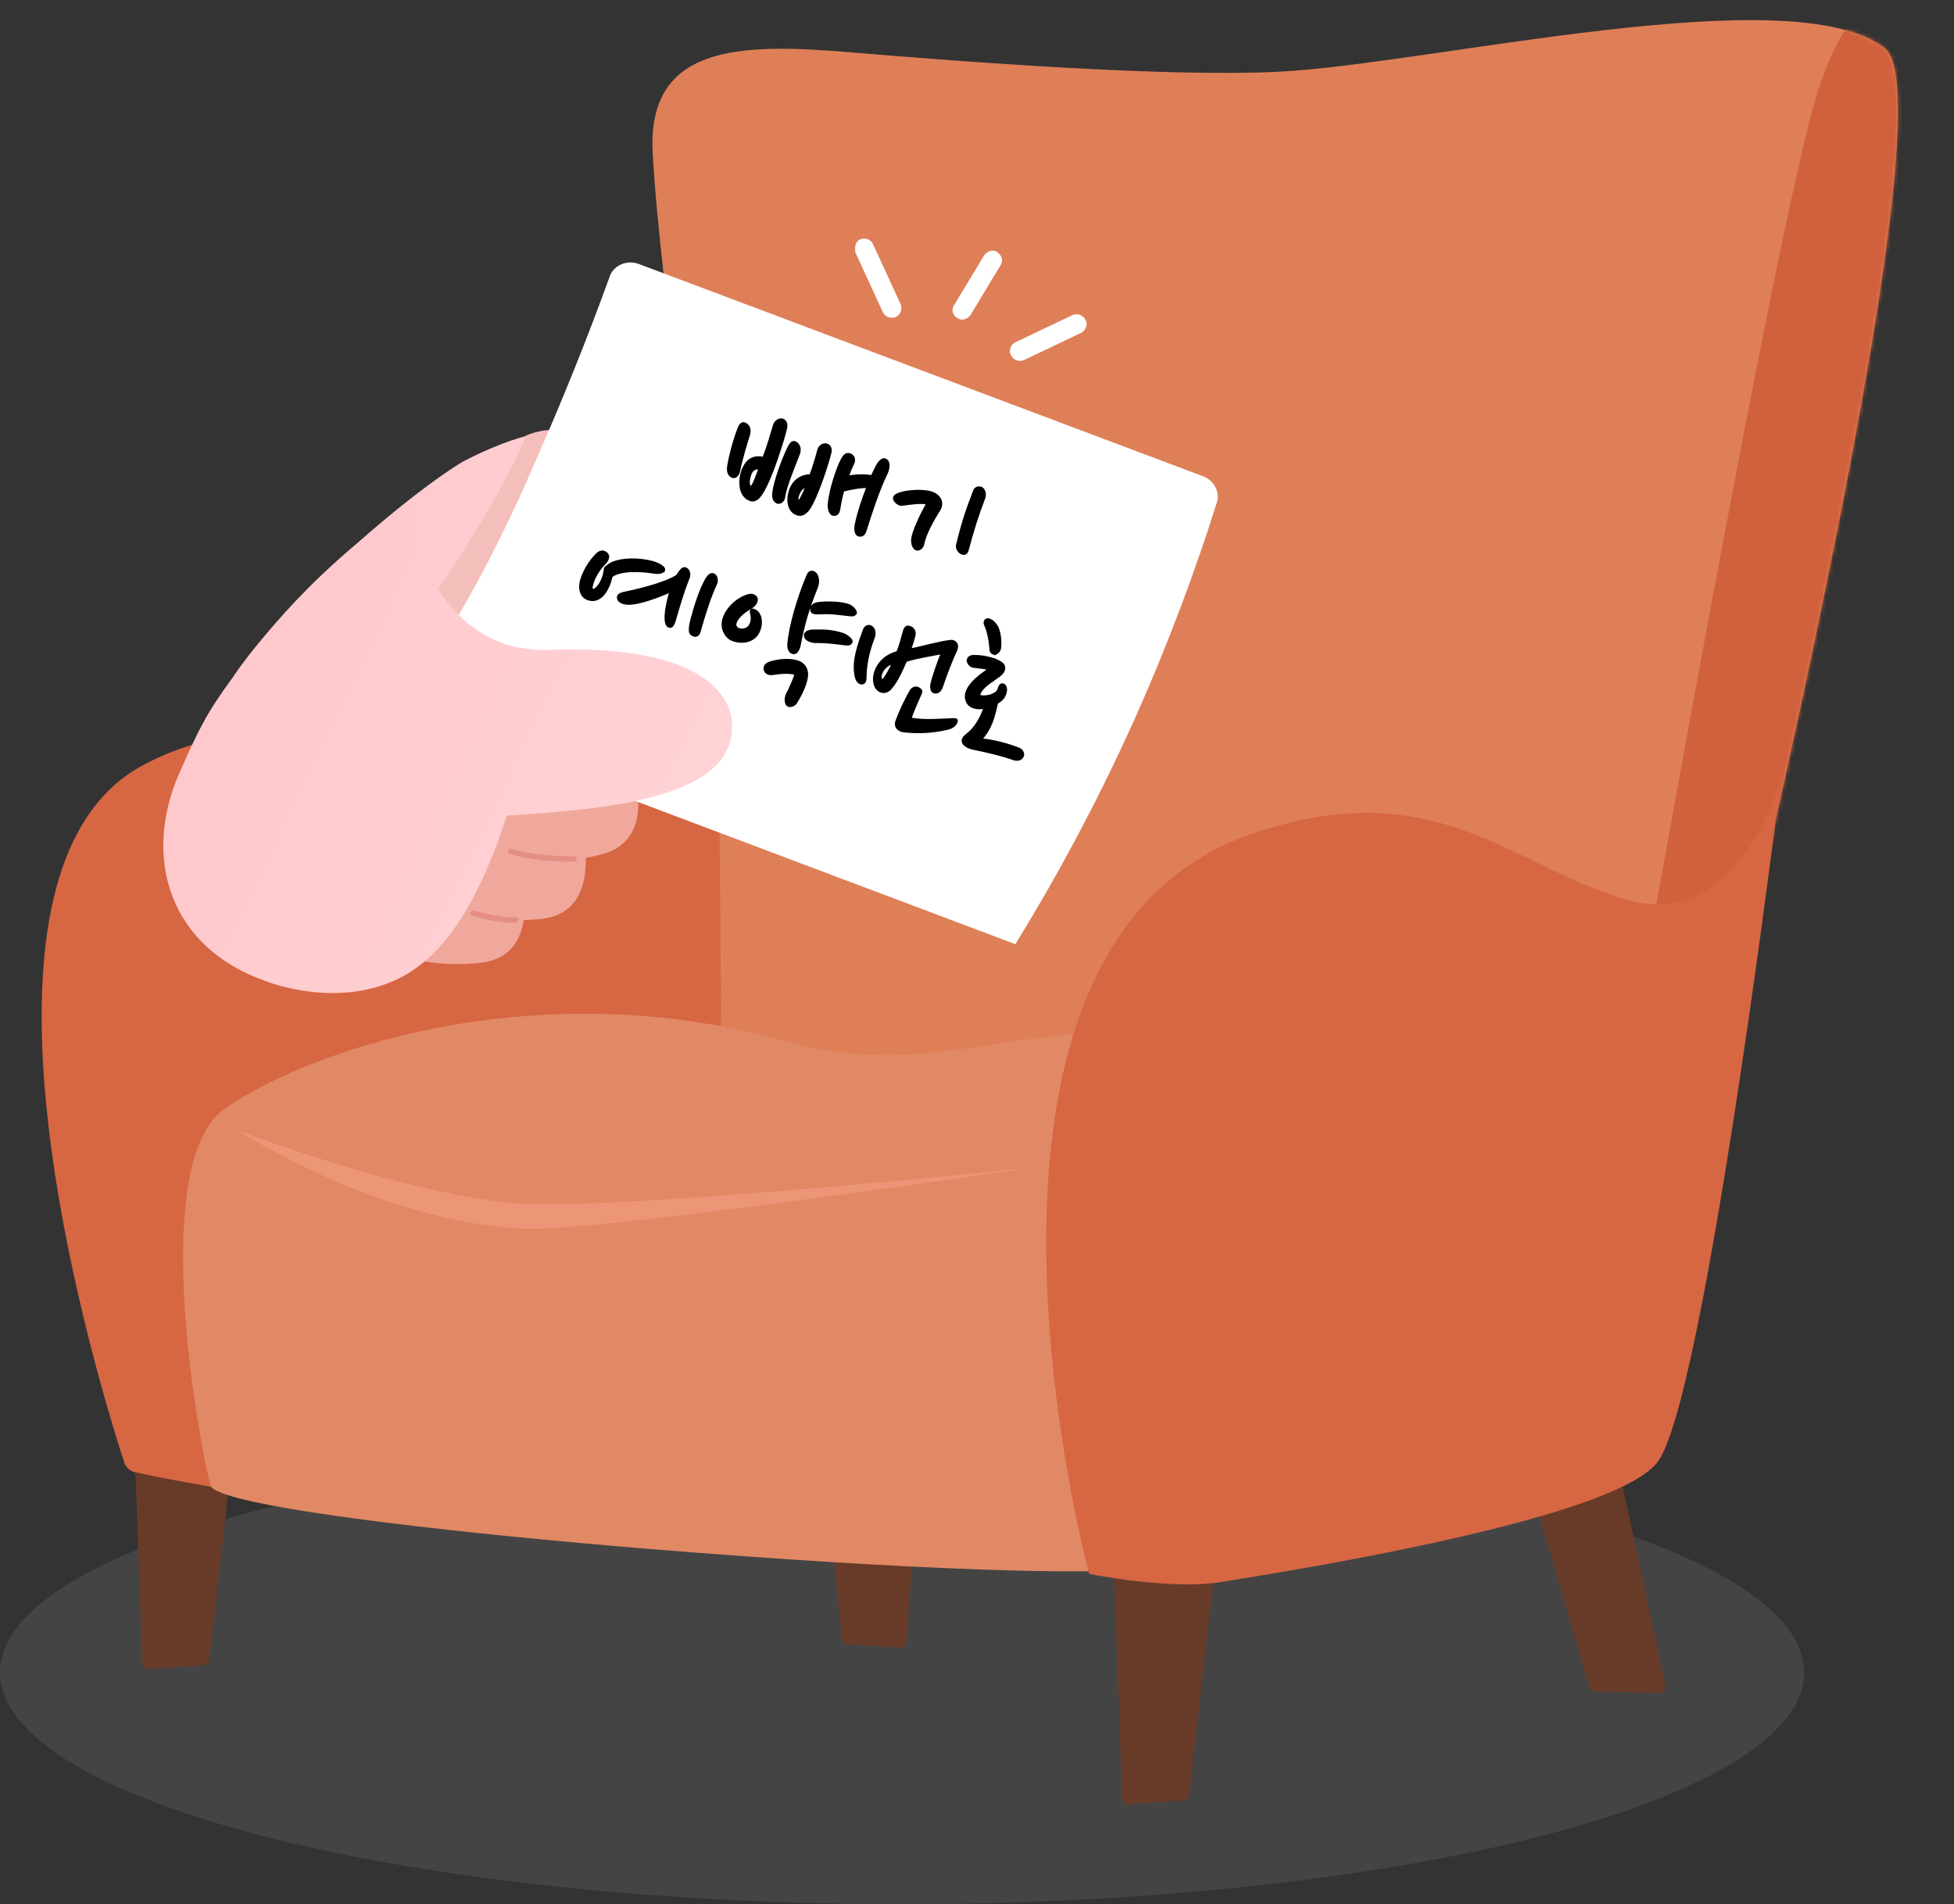 <svg width="510" height="497" viewBox="0 0 510 497" fill="none" xmlns="http://www.w3.org/2000/svg">
<rect x="0" y="0" width="510" height="497" fill="#333333" stroke="none"/>
<g style="mix-blend-mode:multiply">
<ellipse cx="235.452" cy="436.506" rx="235.452" ry="60.494" fill="#575757" fill-opacity="0.5"/>
</g>
<g clip-path="url(#clip0_33_846)">
<path d="M240.837 366.555L236.61 428.621C236.533 429.467 235.803 430.12 234.957 430.082L221.161 429.159C220.392 429.121 219.777 428.506 219.7 427.738L213.359 361.752C213.244 360.714 214.205 359.868 215.204 360.061L239.569 364.941C240.338 365.095 240.876 365.787 240.837 366.594V366.555Z" fill="#683B29"/>
<path d="M326.653 325.357L310.32 468.589C310.243 469.358 309.628 469.934 308.86 469.973L294.563 470.895C293.68 470.934 292.949 470.28 292.911 469.396L287.492 320.669C287.492 319.708 288.299 318.939 289.26 319.054L325.347 323.628C326.192 323.743 326.807 324.512 326.692 325.357H326.653Z" fill="#683B29"/>
<path d="M433.145 441.918L416.274 441.457C415.582 441.457 415.005 440.995 414.813 440.342L411.854 430.158L409.433 421.895L401.862 395.877L396.674 378.045L394.944 372.089L386.221 342.074C385.952 341.19 386.528 340.268 387.45 340.114L410.893 336.194C411.7 336.04 412.507 336.578 412.661 337.424L416.773 356.563L421.116 376.777L423.537 388.037L431.454 424.97L434.682 440.073C434.913 441.072 434.106 441.995 433.106 441.956L433.145 441.918Z" fill="#683B29"/>
<path d="M69.55 288.346C70.396 288.462 71.011 289.23 70.895 290.076L60.02 385.5L59.635 388.843L59.481 390.189L55.984 421.01L55.485 425.238L54.562 433.27C54.486 434.038 53.871 434.615 53.102 434.653L50.719 434.807L38.806 435.575C37.922 435.614 37.192 434.961 37.153 434.077L36.615 419.434L35.347 384.309L35.039 375.777L31.734 285.387C31.734 284.427 32.541 283.658 33.502 283.773L61.749 287.347L69.589 288.346H69.55Z" fill="#683B29"/>
<path d="M226.464 354.835C226.81 356.487 226.08 358.14 224.658 358.986C223.659 359.562 222.39 360.292 220.892 361.176C218.893 362.291 216.472 363.636 213.705 365.134C206.903 368.824 197.948 373.436 187.995 377.894C183.537 379.892 178.887 381.89 174.121 383.735C159.133 389.615 143.223 394.304 129.695 394.803C128.888 394.803 128.042 394.842 127.235 394.842C102.601 394.842 77.659 391.729 59.635 388.808C58.136 388.577 56.676 388.308 55.254 388.078C45.8 386.464 38.729 385.003 35.347 384.273H35.27C33.925 383.966 32.849 383.005 32.426 381.698C31.696 379.508 30.466 375.626 28.967 370.515C17.746 332.66 -9.271 225.246 36.961 199.92C74.47 179.359 120.126 200.804 145.567 203.417C156.097 204.493 165.474 203.34 172.968 201.495C179.079 200.035 183.959 198.113 187.188 196.653C187.188 196.653 187.226 196.653 187.265 196.615C189.532 195.577 192.145 196.884 192.683 199.305L208.594 272.554L226.464 354.758V354.835Z" fill="#D76643"/>
<path d="M333.801 18.718C305.209 20.179 252.405 16.22 221.391 13.607C192.798 11.224 168.894 11.801 170.355 39.855C172.315 77.402 184.843 152.496 187.303 199.382C188.801 227.783 187.956 388.924 187.956 388.924L424.345 376.549C424.345 376.549 513.812 29.825 491.906 12.569C468.079 -6.147 373.308 16.72 333.801 18.718Z" fill="#DE7F58"/>
<mask id="mask0_33_846" style="mask-type:luminance" maskUnits="userSpaceOnUse" x="170" y="5" width="326" height="384">
<path d="M333.801 18.718C305.209 20.179 252.405 16.22 221.391 13.607C192.798 11.224 168.894 11.801 170.355 39.855C172.315 77.402 184.843 152.496 187.303 199.382C188.801 227.783 187.956 388.924 187.956 388.924L424.345 376.549C424.345 376.549 513.812 29.825 491.906 12.569C468.079 -6.147 373.308 16.72 333.801 18.718Z" fill="white"/>
</mask>
<g mask="url(#mask0_33_846)">
<path d="M492.521 0.078C492.521 0.078 482.875 -2.535 474.382 24.136C461.008 66.102 405.744 386.002 405.744 386.002L438.987 388.961L509.008 14.413L492.521 0.078Z" fill="#D0613C"/>
</g>
<path d="M327.499 381.656C326.577 385.768 325.693 389.573 324.924 392.878C323.464 398.912 322.272 403.408 321.657 405.676C321.388 406.752 321.235 407.29 321.235 407.29C321.235 407.29 320.312 407.482 317.276 407.828C313.356 408.251 305.862 408.942 292.142 409.826C291.681 409.826 291.22 409.865 290.759 409.903C288.799 410.018 286.531 410.057 284.033 410.095C272.85 410.249 256.632 409.788 237.955 408.865C231.498 408.558 224.734 408.174 217.778 407.751C202.176 406.79 185.573 405.599 169.163 404.254C120.625 400.257 73.893 394.877 59.443 390.226C57.252 389.535 55.792 388.843 55.215 388.151C55.215 388.151 54.985 387.844 54.947 387.69C54.716 386.883 54.408 385.576 54.024 383.885C50.104 365.9 40.151 302.758 58.405 289.576C59.404 288.846 60.481 288.115 61.672 287.385C82.309 274.357 131.732 257.371 188.11 267.824C193.682 268.861 199.332 270.168 205.058 271.744C206.249 272.09 207.402 272.397 208.555 272.666C222.89 276.125 235.38 275.702 247.486 274.242C252.981 273.588 258.438 272.705 263.934 271.897C269.238 271.09 274.579 270.36 280.152 269.899C292.45 268.9 305.747 269.284 321.388 273.665C326.999 275.241 330.766 279.814 333.187 286.386C334.724 290.613 335.685 295.648 336.223 301.259C338.413 325.009 332.495 358.675 327.46 381.656H327.499Z" fill="#E18864"/>
<mask id="mask1_33_846" style="mask-type:luminance" maskUnits="userSpaceOnUse" x="47" y="264" width="290" height="147">
<path d="M54.984 387.652C52.256 378.083 38.497 303.988 58.443 289.538C78.427 275.126 138.533 252.99 205.096 271.706C248.177 283.812 273.964 260.292 321.465 273.628C356.014 283.312 321.234 407.291 321.234 407.291C321.234 407.291 316.469 408.29 292.142 409.827C249.906 412.517 57.713 397.26 54.984 387.652Z" fill="white"/>
</mask>
<g mask="url(#mask1_33_846)">
<path d="M268.314 304.872C268.314 304.872 157.748 316.362 133.882 314.018C103.137 310.982 61.94 294.918 61.94 294.918C61.94 294.918 98.487 319.014 137.072 320.705C156.095 321.551 268.314 304.872 268.314 304.872Z" fill="#ED9677"/>
</g>
<path d="M464.774 203.76C464.774 204.106 464.274 207.796 463.506 213.868C461.623 228.395 457.933 256.603 453.437 285.849C446.904 328.738 438.756 373.933 432.53 381.734C430.84 383.848 427.727 385.962 423.576 387.96C417.927 390.689 410.394 393.34 401.901 395.8C384.607 400.796 363.432 405.1 346.56 408.175C333.11 410.634 322.387 412.287 318.506 412.94C317.929 413.055 317.314 413.132 316.661 413.171C308.475 414.132 297.676 412.94 290.836 411.903C286.877 411.326 284.264 410.788 284.264 410.788C284.264 410.788 284.187 410.519 284.072 410.019C283.803 408.905 283.188 406.522 282.419 403.102C281.92 400.95 281.381 398.413 280.767 395.493C280.075 392.149 279.345 388.306 278.614 384.117C275.04 363.672 271.543 334.195 273.772 305.41C274.233 299.569 274.925 293.804 275.886 288.116C276.962 281.814 278.384 275.665 280.229 269.785C287.646 245.996 301.788 226.204 326.845 217.596C363.931 204.875 384.492 217.211 405.59 227.28C410.164 229.471 414.775 231.546 419.618 233.275C421.193 233.813 422.769 234.351 424.383 234.813C453.322 243.114 464.428 204.875 464.774 203.684V203.76Z" fill="#D76643"/>
</g>
<path d="M263.948 90.296C264.134 89.848 264.553 89.601 264.971 89.355L279.941 82.222C281.212 81.698 282.774 82.244 283.298 83.514C284.023 84.553 283.477 86.115 282.222 86.856L267.252 93.988C265.981 94.512 264.419 93.966 263.896 92.696C263.417 92.075 263.559 90.977 263.948 90.296Z" fill="white"/>
<path d="M249.035 79.62L256.851 66.666C257.643 65.522 259.131 64.984 260.274 65.776C261.418 66.568 261.956 68.055 261.164 69.199L253.348 82.153C252.556 83.297 251.068 83.835 249.925 83.043C248.564 82.266 248.243 80.764 249.035 79.62Z" fill="white"/>
<path d="M223.501 63.408C223.688 62.96 224.106 62.713 224.525 62.466C225.795 61.943 227.357 62.488 227.881 63.759L235.058 79.379C235.582 80.65 235.036 82.212 233.766 82.736C232.495 83.259 230.933 82.713 230.41 81.443L223.232 65.823C223.172 64.956 223.112 64.088 223.501 63.408Z" fill="white"/>
<path d="M182.594 145.446C182.594 145.446 122.654 242.312 110.916 246.348C87.361 254.797 75.385 246.913 75.385 246.913L53.556 231.396C57.748 217.251 46.733 195.525 63.088 173.478C78.323 152.975 107.458 128.499 120.837 120.46C176.86 91.408 182.594 145.446 182.594 145.446Z" fill="url(#paint0_linear_33_846)"/>
<path d="M162.07 192.719C162.07 192.719 175.349 218.685 156.395 223.166C137.441 227.647 126.4 220.95 126.4 220.95L126.815 189.188L162.07 192.719Z" fill="#F0A89D"/>
<path d="M150.397 210.419C150.397 210.419 160.165 238.013 140.976 239.873C121.788 241.732 111.407 233.79 111.407 233.79L115.918 202.305L150.397 210.419Z" fill="#F0A89D"/>
<path d="M134.51 221.882C134.51 221.882 144.278 249.476 125.09 251.336C105.901 253.195 95.52 245.253 95.52 245.253L100.031 213.768L134.51 221.882Z" fill="#F0A89D"/>
<path d="M110.393 159.39C110.393 159.39 129.765 132.446 137.313 113.672C137.313 113.672 143.228 110.972 147.759 112.924C152.291 114.875 130.033 160.99 130.033 160.99C130.033 160.99 129.291 169.141 110.393 159.39Z" fill="#F4BFBA"/>
<path d="M103.818 185.689L265.006 246.431C275.261 229.816 285.93 210.32 296.026 187.934C305.071 167.698 312.092 148.615 317.534 131.373C318.556 128.425 316.847 125.293 313.899 124.271L166.615 68.855C163.666 67.833 160.425 69.123 159.254 71.842C153.485 87.827 146.758 104.599 139.153 121.777C128.965 145.529 116.638 167.244 103.818 185.689Z" fill="white"/>
<path d="M224.089 139.717C223.219 139.433 223.126 138.009 223.426 136.688C224.078 133.621 225.207 130.261 226.459 127.065C224.539 127.072 222.69 127.392 220.064 128.021C219.593 129.682 219.258 131.351 219.023 132.924C218.84 133.973 218.272 134.505 217.42 134.324C216.568 134.143 216.233 132.648 216.333 131.522C216.618 128.041 218.493 122.287 219.712 119.994C220.298 118.911 220.759 118.416 221.623 118.54C222.702 118.769 223.224 119.849 222.668 120.977C222.12 122.068 221.654 123.235 221.219 124.448C223.201 124.058 225.362 123.943 227.6 124.3C227.948 123.503 228.295 122.707 228.687 121.979C229.111 121.1 230.132 119.457 231.128 119.985C232.377 120.626 231.832 122.726 231.304 123.722C229.401 127.65 227.316 133.834 225.903 138.44C225.579 139.499 224.958 140 224.051 139.709L224.089 139.717ZM205.185 111.547C205.301 110.721 205.163 109.881 204.263 109.551C203.394 109.268 202.311 109.987 202.025 111.054C200.307 117 199.594 118.589 199.252 119.546C197.342 119.041 195.357 119.628 194.35 121.67C192.891 124.07 192.449 129.317 195.802 130.484C196.886 130.873 197.949 130.248 198.913 128.593C200.097 126.748 201.461 123.397 202.636 120.007C203.815 116.598 204.823 113.251 205.204 111.551L205.185 111.547ZM216.78 117.867C216.857 117.132 216.699 116.386 215.8 116.057C214.93 115.773 213.921 116.429 213.656 117.303C213.104 119.342 212.25 122.247 211.522 124.09C208.767 124.019 206.854 125.947 206.2 128.004C205.486 130.247 205.506 133.416 208.194 134.264C209.158 134.568 210.272 134.072 211.2 132.687C213.045 130.052 216.039 121.172 216.776 117.886L216.78 117.867ZM208.519 118.388C208.975 117.08 208.549 115.921 207.484 115.438C206.623 115.117 206.131 116.219 205.766 116.913C204.433 119.558 202.229 125.559 201.876 128.431C201.71 129.583 201.833 130.776 202.97 131.196C203.349 131.276 204.443 131.153 204.662 129.656C205.041 126.848 207.559 120.954 208.519 118.388ZM195.5 113.368C195.865 112.021 195.378 110.869 194.285 110.518C193.416 110.235 192.958 111.364 192.688 112.078C191.532 115.097 190.519 118.937 190.063 121.827C189.898 122.979 190.176 124.186 191.337 124.492C191.716 124.572 192.595 124.343 192.909 122.867C193.455 120.016 194.699 115.928 195.5 113.368ZM198.271 122.304C197.965 122.813 196.632 127.318 195.906 127.104C195.313 126.919 195.187 125.369 195.895 123.62C196.216 122.758 197.178 121.954 198.271 122.304ZM210.497 126.959C210.312 127.552 209.462 129.409 209.025 130.167C208.796 130.593 208.577 130.784 208.448 130.737C208.135 130.631 208.025 130.311 208.137 129.781C208.258 129.213 208.691 128.197 209.08 127.765C209.391 127.416 210.127 126.84 210.497 126.959Z" fill="black"/>
<path d="M245.104 133.161C243.588 135.549 241.387 139.394 240.917 142.163C240.546 143.351 239.508 143.585 239.048 143.329C238.29 142.891 238.064 141.814 238.085 140.968C238.122 139.117 240.404 134.24 242.047 131.443C240.583 130.974 237.519 131.431 235.458 131.726C234.664 131.834 233.577 130.99 233.366 130.213C233.155 129.436 234.261 128.979 235.046 128.73C237.122 128.083 241.102 127.88 243.151 128.572C245.506 129.409 246.212 131.299 245.123 133.165L245.104 133.161ZM252.561 143.509C252.249 144.511 251.799 144.672 251.058 144.436C250.593 144.297 249.621 143.379 249.796 142.367C251.22 136.221 252.714 132.166 254.296 128.071C254.494 127.42 255.318 127.081 256.002 127.305C256.966 127.609 257.207 129.085 256.893 129.908C254.993 134.945 253.935 138.34 252.565 143.49L252.561 143.509Z" fill="black"/>
<path d="M173.308 148.735C173.025 149.605 171.583 149.595 170.534 149.412C167.317 148.907 162.023 148.594 159.603 150.394C158.899 153.707 156.851 157.387 153.671 156.434C151.697 155.857 151.242 153.901 151.516 152.238C152.082 149.292 154.051 146.446 155.623 144.821C156.4 143.957 157.325 143.699 158.145 144.308C159.289 145.164 158.42 146.464 157.767 147.116C156.072 148.853 154.744 151.103 154.396 153.206C154.324 153.546 154.416 153.764 154.627 153.888C154.895 154.024 155.165 153.962 155.43 153.742C156.644 152.773 157.408 151.135 157.759 149.389C157.901 148.628 157.854 148.104 158.322 147.946C158.33 147.909 158.399 147.864 158.464 147.838C159.446 146.939 160.635 146.558 161.913 146.315C165.435 145.659 169.056 146.309 170.799 146.857C171.763 147.161 173.548 148.074 173.323 148.758L173.308 148.735ZM174.549 163.48C173.559 163.111 173.678 160.782 173.872 159.399C174.141 157.577 174.549 155.844 175.038 154.286C171.859 155.747 166.389 157.751 163.681 157.552C162.938 157.512 161.648 157.159 161.38 156.37C161.113 155.483 161.605 155.033 162.849 154.763C164.961 154.322 172.829 152.669 176.69 150.324C177.384 149.384 177.962 148.062 178.926 148.366C179.743 148.618 180.142 149.811 179.709 150.827C178.218 154.585 177.031 158.686 176.045 162.116C175.558 163.477 175.183 163.753 174.545 163.499L174.549 163.48ZM180.536 165.563C179.67 164.983 180.211 162.902 180.522 161.623C181.342 158.414 182.701 154.252 184.013 151.8C184.386 151.068 185.202 149.461 186.267 149.944C187.063 150.292 187.302 151.589 186.797 152.57C185.537 155.151 183.801 160.341 182.598 164.794C182.206 166.174 181.274 166.095 180.536 165.563Z" fill="black"/>
<path d="M196.254 158.436C195.416 159.029 194.122 159.625 193.022 160.895C192.304 161.573 191.044 163.501 192.797 164.19C193.676 164.614 195.173 164.18 195.611 163.423C196.182 162.594 196.411 161.516 196.078 160.198C195.898 159.646 196.009 159.313 196.196 159.175C196.449 159.011 197.072 159.242 197.504 159.631C199.188 161.017 198.788 164.671 196.958 166.3C195.09 167.922 192.262 167.637 190.663 166.783C189.473 166.056 188.088 164.1 188.851 161.532C189.652 158.972 191.876 156.695 194.538 155.618C195.503 155.269 196.223 155.046 197.017 155.591C198.194 156.474 197.027 157.967 196.277 158.421L196.254 158.436ZM213.21 153.214C210.808 159.212 209.806 162.718 208.646 168.644C208.44 169.431 207.931 170.431 207.316 170.439C206.328 170.526 205.773 169.597 205.766 168.329C206.128 163.362 208.443 155.723 210.786 150.186C211.036 149.567 211.522 148.958 212.439 149.39C213.409 149.853 213.839 151.646 213.191 153.209L213.21 153.214ZM221.541 157.95C222.734 158.481 223.517 159.636 223.353 160.037C223.111 160.618 222.253 160.654 221.548 160.524C219.244 160.291 217.021 159.859 213.891 160.065C212.55 160.136 211.927 159.905 211.822 159.467C211.449 158.24 212.467 157.547 213.623 157.416C216.283 157.091 219.761 157.295 221.56 157.954L221.541 157.95ZM222.227 167.572C222.121 167.886 221.798 168.292 220.774 168.174C217.447 167.724 215.138 167.511 212.523 167.529C211.174 167.361 210.058 166.748 210.108 165.77C210.155 164.988 211.085 164.612 212.334 164.601C214.98 164.529 217.382 164.585 220.145 165.547C220.829 165.772 222.52 166.942 222.227 167.572ZM210.63 175.792C210.729 177.376 209.657 180.373 207.808 183.303C207.37 184.061 206.402 184.429 205.763 184.175C204.838 183.78 205.042 181.984 205.361 181.32C206.321 179.407 207.139 177.602 207.676 175.916C206.035 175.35 203.546 175.613 201.79 175.873C200.249 176.139 199.668 175.244 199.609 174.776C199.419 173.806 200.155 173.231 200.818 172.996C203.074 172.248 206.255 171.895 208.48 172.783C210.089 173.402 210.562 174.808 210.615 175.769L210.63 175.792Z" fill="black"/>
<path d="M238.683 165.726C238.376 166.987 237.985 168.269 237.506 169.591C241.723 168.647 245.695 167.552 248.142 167.3C249.142 167.156 250.299 168.134 249.513 169.787C248.493 171.885 246.594 176.823 245.872 179.103C245.344 180.752 244.375 180.843 243.763 180.653C243.112 180.456 242.962 179.395 243.136 178.482C243.524 176.745 244.987 172.466 245.873 170.438C242.986 170.992 239.054 171.621 236.417 172.486C235.238 175.242 233.979 178.002 232.357 179.774C231.619 180.547 230.751 180.719 230.063 180.513C228.135 179.906 227.876 177.398 228.347 175.737C229.105 173.01 231.315 170.987 234.204 170.235C234.917 168.745 235.413 166.595 236.003 164.564C236.306 163.599 236.868 163.283 237.893 163.857C238.523 164.248 238.844 164.969 238.669 165.704L238.683 165.726ZM225.887 176.797C225.865 177.643 225.703 178.499 224.688 178.343C223.798 178.154 223.414 176.984 223.276 176.144C222.814 173.474 223.191 170.488 225.557 164.284C225.808 163.664 226.589 163.059 227.478 163.624C228.28 164.13 228.511 165.465 227.857 166.869C226.528 170.425 225.92 173.659 225.883 176.816L225.887 176.797ZM230.44 177.527C230.957 177.142 232.468 174.594 233.078 173.023C231.311 173.518 230.326 174.713 229.904 176.048C229.651 176.865 229.988 177.886 230.44 177.527ZM240.348 180.897C239.47 182.887 238.265 185.579 237.585 187.571C241.588 188.283 245.37 187.8 249.106 187.723C249.561 187.721 249.79 187.947 249.715 188.208C249.417 189.332 248.423 189.912 247.339 190.176C243.59 191.062 239.841 191.294 235.937 190.861C235.099 190.802 233.312 190.086 234.022 188.14C235.034 185.427 236.252 182.856 237.706 180.297C238.136 179.577 238.92 179.328 239.506 179.551C240.088 179.794 240.679 180.176 240.352 180.878L240.348 180.897Z" fill="black"/>
<path d="M259.913 170.55C259.034 170.779 258.579 170.128 258.559 169.57C258.354 167.647 258.19 165.436 257.056 162.861C256.92 162.476 257.038 162.106 257.265 161.877C257.484 161.686 257.8 161.595 258.17 161.713C259.04 161.997 259.602 162.611 260.109 163.391C260.91 164.649 261.231 167.328 261 169.159C260.926 169.697 260.62 170.206 259.909 170.569L259.913 170.55ZM258.74 171.884C259.527 172.09 260.471 172.489 261.138 172.888C262.367 173.623 262.292 174.814 261.507 175.716C260.321 177.106 256.133 178.848 255.514 181.486C256.2 182.165 260.103 181.768 260.68 179.793C260.846 179.294 260.949 178.624 261.696 178.644C262.337 178.701 262.603 179.589 262.56 180.074C262.438 181.393 261.869 182.578 260.209 183.412C259.351 187.266 258.684 190.032 256.042 192.973C259.351 193.319 262.991 194.251 266.073 195.479C266.922 195.956 267.181 196.783 266.951 197.308C266.557 198.233 265.639 198.453 264.581 198.13C261.421 196.984 257.568 196.126 253.967 195.381C253.021 195.18 250.908 194.415 251.35 192.985C251.634 192.116 252.469 191.818 253.583 190.67C254.701 189.503 256.119 187.391 256.998 184.65C256.355 184.79 254.141 185.249 252.766 183.711C250.137 180.067 256.103 176.012 258.26 174.611C257.124 174.369 255.203 174.1 254.02 173.987C253.156 173.863 252.445 172.743 252.61 172.244C252.79 171.49 253.381 171.22 254.349 171.228C255.56 171.208 257.382 171.477 258.782 171.873L258.74 171.884Z" fill="black"/>
<path d="M224.089 139.717C223.219 139.433 223.126 138.009 223.426 136.688C224.078 133.621 225.207 130.261 226.459 127.065C224.539 127.072 222.69 127.392 220.064 128.021C219.593 129.682 219.258 131.351 219.023 132.924C218.84 133.973 218.272 134.505 217.42 134.324C216.568 134.143 216.233 132.648 216.333 131.522C216.618 128.041 218.493 122.287 219.712 119.994C220.298 118.911 220.759 118.416 221.623 118.54C222.702 118.769 223.224 119.849 222.668 120.977C222.12 122.068 221.654 123.235 221.219 124.448C223.201 124.058 225.362 123.943 227.6 124.3C227.948 123.503 228.295 122.707 228.687 121.979C229.111 121.1 230.132 119.457 231.128 119.985C232.377 120.626 231.832 122.726 231.304 123.722C229.401 127.65 227.316 133.834 225.903 138.44C225.579 139.499 224.958 140 224.051 139.709L224.089 139.717ZM205.185 111.547C205.301 110.721 205.163 109.881 204.263 109.551C203.394 109.268 202.311 109.987 202.025 111.054C200.307 117 199.594 118.589 199.252 119.546C197.342 119.041 195.357 119.628 194.35 121.67C192.891 124.07 192.449 129.317 195.802 130.484C196.886 130.873 197.949 130.248 198.913 128.593C200.097 126.748 201.461 123.397 202.636 120.007C203.815 116.598 204.823 113.251 205.204 111.551L205.185 111.547ZM216.78 117.867C216.857 117.132 216.699 116.386 215.8 116.057C214.93 115.773 213.921 116.429 213.656 117.303C213.104 119.342 212.25 122.247 211.522 124.09C208.767 124.019 206.854 125.947 206.2 128.004C205.486 130.247 205.506 133.416 208.194 134.264C209.158 134.568 210.272 134.072 211.2 132.687C213.045 130.052 216.039 121.172 216.776 117.886L216.78 117.867ZM208.519 118.388C208.975 117.08 208.549 115.921 207.484 115.438C206.623 115.117 206.131 116.219 205.766 116.913C204.433 119.558 202.229 125.559 201.876 128.431C201.71 129.583 201.833 130.776 202.97 131.196C203.349 131.276 204.443 131.153 204.662 129.656C205.041 126.848 207.559 120.954 208.519 118.388ZM195.5 113.368C195.865 112.021 195.378 110.869 194.285 110.518C193.416 110.235 192.958 111.364 192.688 112.078C191.532 115.097 190.519 118.937 190.063 121.827C189.898 122.979 190.176 124.186 191.337 124.492C191.716 124.572 192.595 124.343 192.909 122.867C193.455 120.016 194.699 115.928 195.5 113.368ZM198.271 122.304C197.965 122.813 196.632 127.318 195.906 127.104C195.313 126.919 195.187 125.369 195.895 123.62C196.216 122.758 197.178 121.954 198.271 122.304ZM210.497 126.959C210.312 127.552 209.462 129.409 209.025 130.167C208.796 130.593 208.577 130.784 208.448 130.737C208.135 130.631 208.025 130.311 208.137 129.781C208.258 129.213 208.691 128.197 209.08 127.765C209.391 127.416 210.127 126.84 210.497 126.959Z" stroke="black" stroke-width="0.581"/>
<path d="M245.104 133.161C243.588 135.549 241.387 139.394 240.917 142.163C240.546 143.351 239.508 143.585 239.048 143.329C238.29 142.891 238.064 141.814 238.085 140.968C238.122 139.117 240.404 134.24 242.047 131.443C240.583 130.974 237.519 131.431 235.458 131.726C234.664 131.834 233.577 130.99 233.366 130.213C233.155 129.436 234.261 128.979 235.046 128.73C237.122 128.083 241.102 127.88 243.151 128.572C245.506 129.409 246.212 131.299 245.123 133.165L245.104 133.161ZM252.561 143.509C252.249 144.511 251.799 144.672 251.058 144.436C250.593 144.297 249.621 143.379 249.796 142.367C251.22 136.221 252.714 132.166 254.296 128.071C254.494 127.42 255.318 127.081 256.002 127.305C256.966 127.609 257.207 129.085 256.893 129.908C254.993 134.945 253.935 138.34 252.565 143.49L252.561 143.509Z" stroke="black" stroke-width="0.581"/>
<path d="M173.308 148.735C173.025 149.605 171.583 149.595 170.534 149.412C167.317 148.907 162.023 148.594 159.603 150.394C158.899 153.707 156.851 157.387 153.671 156.434C151.697 155.857 151.242 153.901 151.516 152.238C152.082 149.292 154.051 146.446 155.623 144.821C156.4 143.957 157.325 143.699 158.145 144.308C159.289 145.164 158.42 146.464 157.767 147.116C156.072 148.853 154.744 151.103 154.396 153.206C154.324 153.546 154.416 153.764 154.627 153.888C154.895 154.024 155.165 153.962 155.43 153.742C156.644 152.773 157.408 151.135 157.759 149.389C157.901 148.628 157.854 148.104 158.322 147.946C158.33 147.909 158.399 147.864 158.464 147.838C159.446 146.939 160.635 146.558 161.913 146.315C165.435 145.659 169.056 146.309 170.799 146.857C171.763 147.161 173.548 148.074 173.323 148.758L173.308 148.735ZM174.549 163.48C173.559 163.111 173.678 160.782 173.872 159.399C174.141 157.577 174.549 155.844 175.038 154.286C171.859 155.747 166.389 157.751 163.681 157.552C162.938 157.512 161.648 157.159 161.38 156.37C161.113 155.483 161.605 155.033 162.849 154.763C164.961 154.322 172.829 152.669 176.69 150.324C177.384 149.384 177.962 148.062 178.926 148.366C179.743 148.618 180.142 149.811 179.709 150.827C178.218 154.585 177.031 158.686 176.045 162.116C175.558 163.477 175.183 163.753 174.545 163.499L174.549 163.48ZM180.536 165.563C179.67 164.983 180.211 162.902 180.522 161.623C181.342 158.414 182.701 154.252 184.013 151.8C184.386 151.068 185.202 149.461 186.267 149.944C187.063 150.292 187.302 151.589 186.797 152.57C185.537 155.151 183.801 160.341 182.598 164.794C182.206 166.174 181.274 166.095 180.536 165.563Z" stroke="black" stroke-width="0.581"/>
<path d="M196.254 158.436C195.416 159.029 194.122 159.625 193.022 160.895C192.304 161.573 191.044 163.501 192.797 164.19C193.676 164.614 195.173 164.18 195.611 163.423C196.182 162.594 196.411 161.516 196.078 160.198C195.898 159.646 196.009 159.313 196.196 159.175C196.449 159.011 197.072 159.242 197.504 159.631C199.188 161.017 198.788 164.671 196.958 166.3C195.09 167.922 192.262 167.637 190.663 166.783C189.473 166.056 188.088 164.1 188.851 161.532C189.652 158.972 191.876 156.695 194.538 155.618C195.503 155.269 196.223 155.046 197.017 155.591C198.194 156.474 197.027 157.967 196.277 158.421L196.254 158.436ZM213.21 153.214C210.808 159.212 209.806 162.718 208.646 168.644C208.44 169.431 207.931 170.431 207.316 170.439C206.328 170.526 205.773 169.597 205.766 168.329C206.128 163.362 208.443 155.723 210.786 150.186C211.036 149.567 211.522 148.958 212.439 149.39C213.409 149.853 213.839 151.646 213.191 153.209L213.21 153.214ZM221.541 157.95C222.734 158.481 223.517 159.636 223.353 160.037C223.111 160.618 222.253 160.654 221.548 160.524C219.244 160.291 217.021 159.859 213.891 160.065C212.55 160.136 211.927 159.905 211.822 159.467C211.449 158.24 212.467 157.547 213.623 157.416C216.283 157.091 219.761 157.295 221.56 157.954L221.541 157.95ZM222.227 167.572C222.121 167.886 221.798 168.292 220.774 168.174C217.447 167.724 215.138 167.511 212.523 167.529C211.174 167.361 210.058 166.748 210.108 165.77C210.155 164.988 211.085 164.612 212.334 164.601C214.98 164.529 217.382 164.585 220.145 165.547C220.829 165.772 222.52 166.942 222.227 167.572ZM210.63 175.792C210.729 177.376 209.657 180.373 207.808 183.303C207.37 184.061 206.402 184.429 205.763 184.175C204.838 183.78 205.042 181.984 205.361 181.32C206.321 179.407 207.139 177.602 207.676 175.916C206.035 175.35 203.546 175.613 201.79 175.873C200.249 176.139 199.668 175.244 199.609 174.777C199.419 173.806 200.155 173.231 200.818 172.996C203.074 172.248 206.255 171.895 208.48 172.783C210.089 173.402 210.562 174.808 210.615 175.769L210.63 175.792Z" stroke="black" stroke-width="0.581"/>
<path d="M238.683 165.726C238.376 166.987 237.985 168.269 237.506 169.591C241.723 168.647 245.695 167.552 248.142 167.3C249.142 167.156 250.299 168.134 249.513 169.787C248.493 171.885 246.594 176.823 245.872 179.103C245.344 180.752 244.375 180.843 243.763 180.653C243.112 180.456 242.962 179.395 243.136 178.482C243.524 176.745 244.987 172.466 245.873 170.438C242.986 170.992 239.054 171.621 236.417 172.486C235.238 175.242 233.979 178.002 232.357 179.774C231.619 180.547 230.751 180.719 230.063 180.513C228.135 179.906 227.876 177.398 228.347 175.737C229.105 173.01 231.315 170.987 234.204 170.235C234.917 168.745 235.413 166.595 236.003 164.564C236.306 163.599 236.868 163.283 237.893 163.857C238.523 164.248 238.844 164.969 238.669 165.704L238.683 165.726ZM225.887 176.797C225.865 177.643 225.703 178.499 224.688 178.343C223.798 178.154 223.414 176.984 223.276 176.144C222.814 173.474 223.191 170.488 225.557 164.284C225.808 163.664 226.589 163.059 227.478 163.624C228.28 164.13 228.511 165.465 227.857 166.869C226.528 170.425 225.92 173.659 225.883 176.816L225.887 176.797ZM230.44 177.527C230.957 177.142 232.468 174.594 233.078 173.023C231.311 173.518 230.326 174.713 229.904 176.048C229.651 176.865 229.988 177.886 230.44 177.527ZM240.348 180.897C239.47 182.887 238.265 185.579 237.585 187.571C241.588 188.283 245.37 187.8 249.106 187.723C249.561 187.721 249.79 187.947 249.715 188.208C249.417 189.332 248.423 189.912 247.339 190.176C243.59 191.062 239.841 191.294 235.937 190.861C235.099 190.802 233.312 190.086 234.022 188.14C235.034 185.427 236.252 182.856 237.706 180.297C238.136 179.577 238.92 179.328 239.506 179.551C240.088 179.794 240.679 180.176 240.352 180.878L240.348 180.897Z" stroke="black" stroke-width="0.581"/>
<path d="M259.913 170.55C259.034 170.779 258.579 170.128 258.559 169.57C258.354 167.647 258.19 165.436 257.056 162.861C256.92 162.476 257.038 162.106 257.265 161.877C257.484 161.686 257.8 161.595 258.17 161.713C259.04 161.997 259.602 162.611 260.109 163.391C260.91 164.649 261.231 167.328 261 169.159C260.926 169.697 260.62 170.206 259.909 170.569L259.913 170.55ZM258.74 171.884C259.527 172.09 260.471 172.489 261.138 172.888C262.367 173.623 262.292 174.814 261.507 175.716C260.321 177.106 256.133 178.848 255.514 181.486C256.2 182.165 260.103 181.768 260.68 179.793C260.846 179.294 260.949 178.624 261.696 178.644C262.337 178.701 262.603 179.589 262.56 180.074C262.438 181.393 261.869 182.578 260.209 183.412C259.351 187.266 258.684 190.032 256.042 192.973C259.351 193.319 262.991 194.251 266.073 195.479C266.922 195.956 267.181 196.783 266.951 197.308C266.557 198.233 265.639 198.453 264.581 198.13C261.421 196.984 257.568 196.126 253.967 195.381C253.021 195.18 250.908 194.415 251.35 192.985C251.634 192.116 252.469 191.818 253.583 190.67C254.701 189.503 256.119 187.391 256.998 184.65C256.355 184.79 254.141 185.249 252.766 183.711C250.137 180.067 256.103 176.012 258.26 174.611C257.124 174.369 255.203 174.1 254.02 173.987C253.156 173.863 252.445 172.743 252.61 172.244C252.79 171.49 253.381 171.22 254.349 171.228C255.56 171.208 257.382 171.477 258.782 171.873L258.74 171.884Z" stroke="black" stroke-width="0.581"/>
<path d="M142.037 169.672C193.757 167.402 191.026 189.572 191.026 189.572C191.509 209.655 152.966 211.36 132.263 212.898C124.777 236.037 115.894 248.987 105.16 254.819C88.62 263.769 69.657 256.181 69.657 256.181C44.029 247.375 37.175 223.762 46.771 201.863C53.326 186.835 55.524 183.939 63.047 173.667C78.282 153.163 94.76 139.848 106.585 131.676C106.71 133.879 110.077 157.147 127.353 166.157C132.481 169.027 137.901 169.584 142.037 169.672Z" fill="url(#paint1_linear_33_846)"/>
<path d="M149.855 224.153C149.855 224.153 141.652 224.587 133.255 222.21" stroke="#E58F83" stroke-width="1.451" stroke-linecap="round" stroke-linejoin="round"/>
<path d="M134.598 240.101C134.598 240.101 130.95 240.513 123.499 238.337" stroke="#E58F83" stroke-width="1.451" stroke-linecap="round" stroke-linejoin="round"/>
<defs>
<linearGradient id="paint0_linear_33_846" x1="27.936" y1="136.675" x2="170.287" y2="205.445" gradientUnits="userSpaceOnUse">
<stop stop-color="#FFC3C7"/>
<stop offset="1" stop-color="#FFD4D7"/>
</linearGradient>
<linearGradient id="paint1_linear_33_846" x1="2.071" y1="152.547" x2="188.913" y2="242.833" gradientUnits="userSpaceOnUse">
<stop stop-color="#FFC3C7"/>
<stop offset="1" stop-color="#FFD4D7"/>
</linearGradient>
<clipPath id="clip0_33_846">
<rect width="498.181" height="470.856" fill="white" transform="translate(10.828)"/>
</clipPath>
</defs>
</svg>

